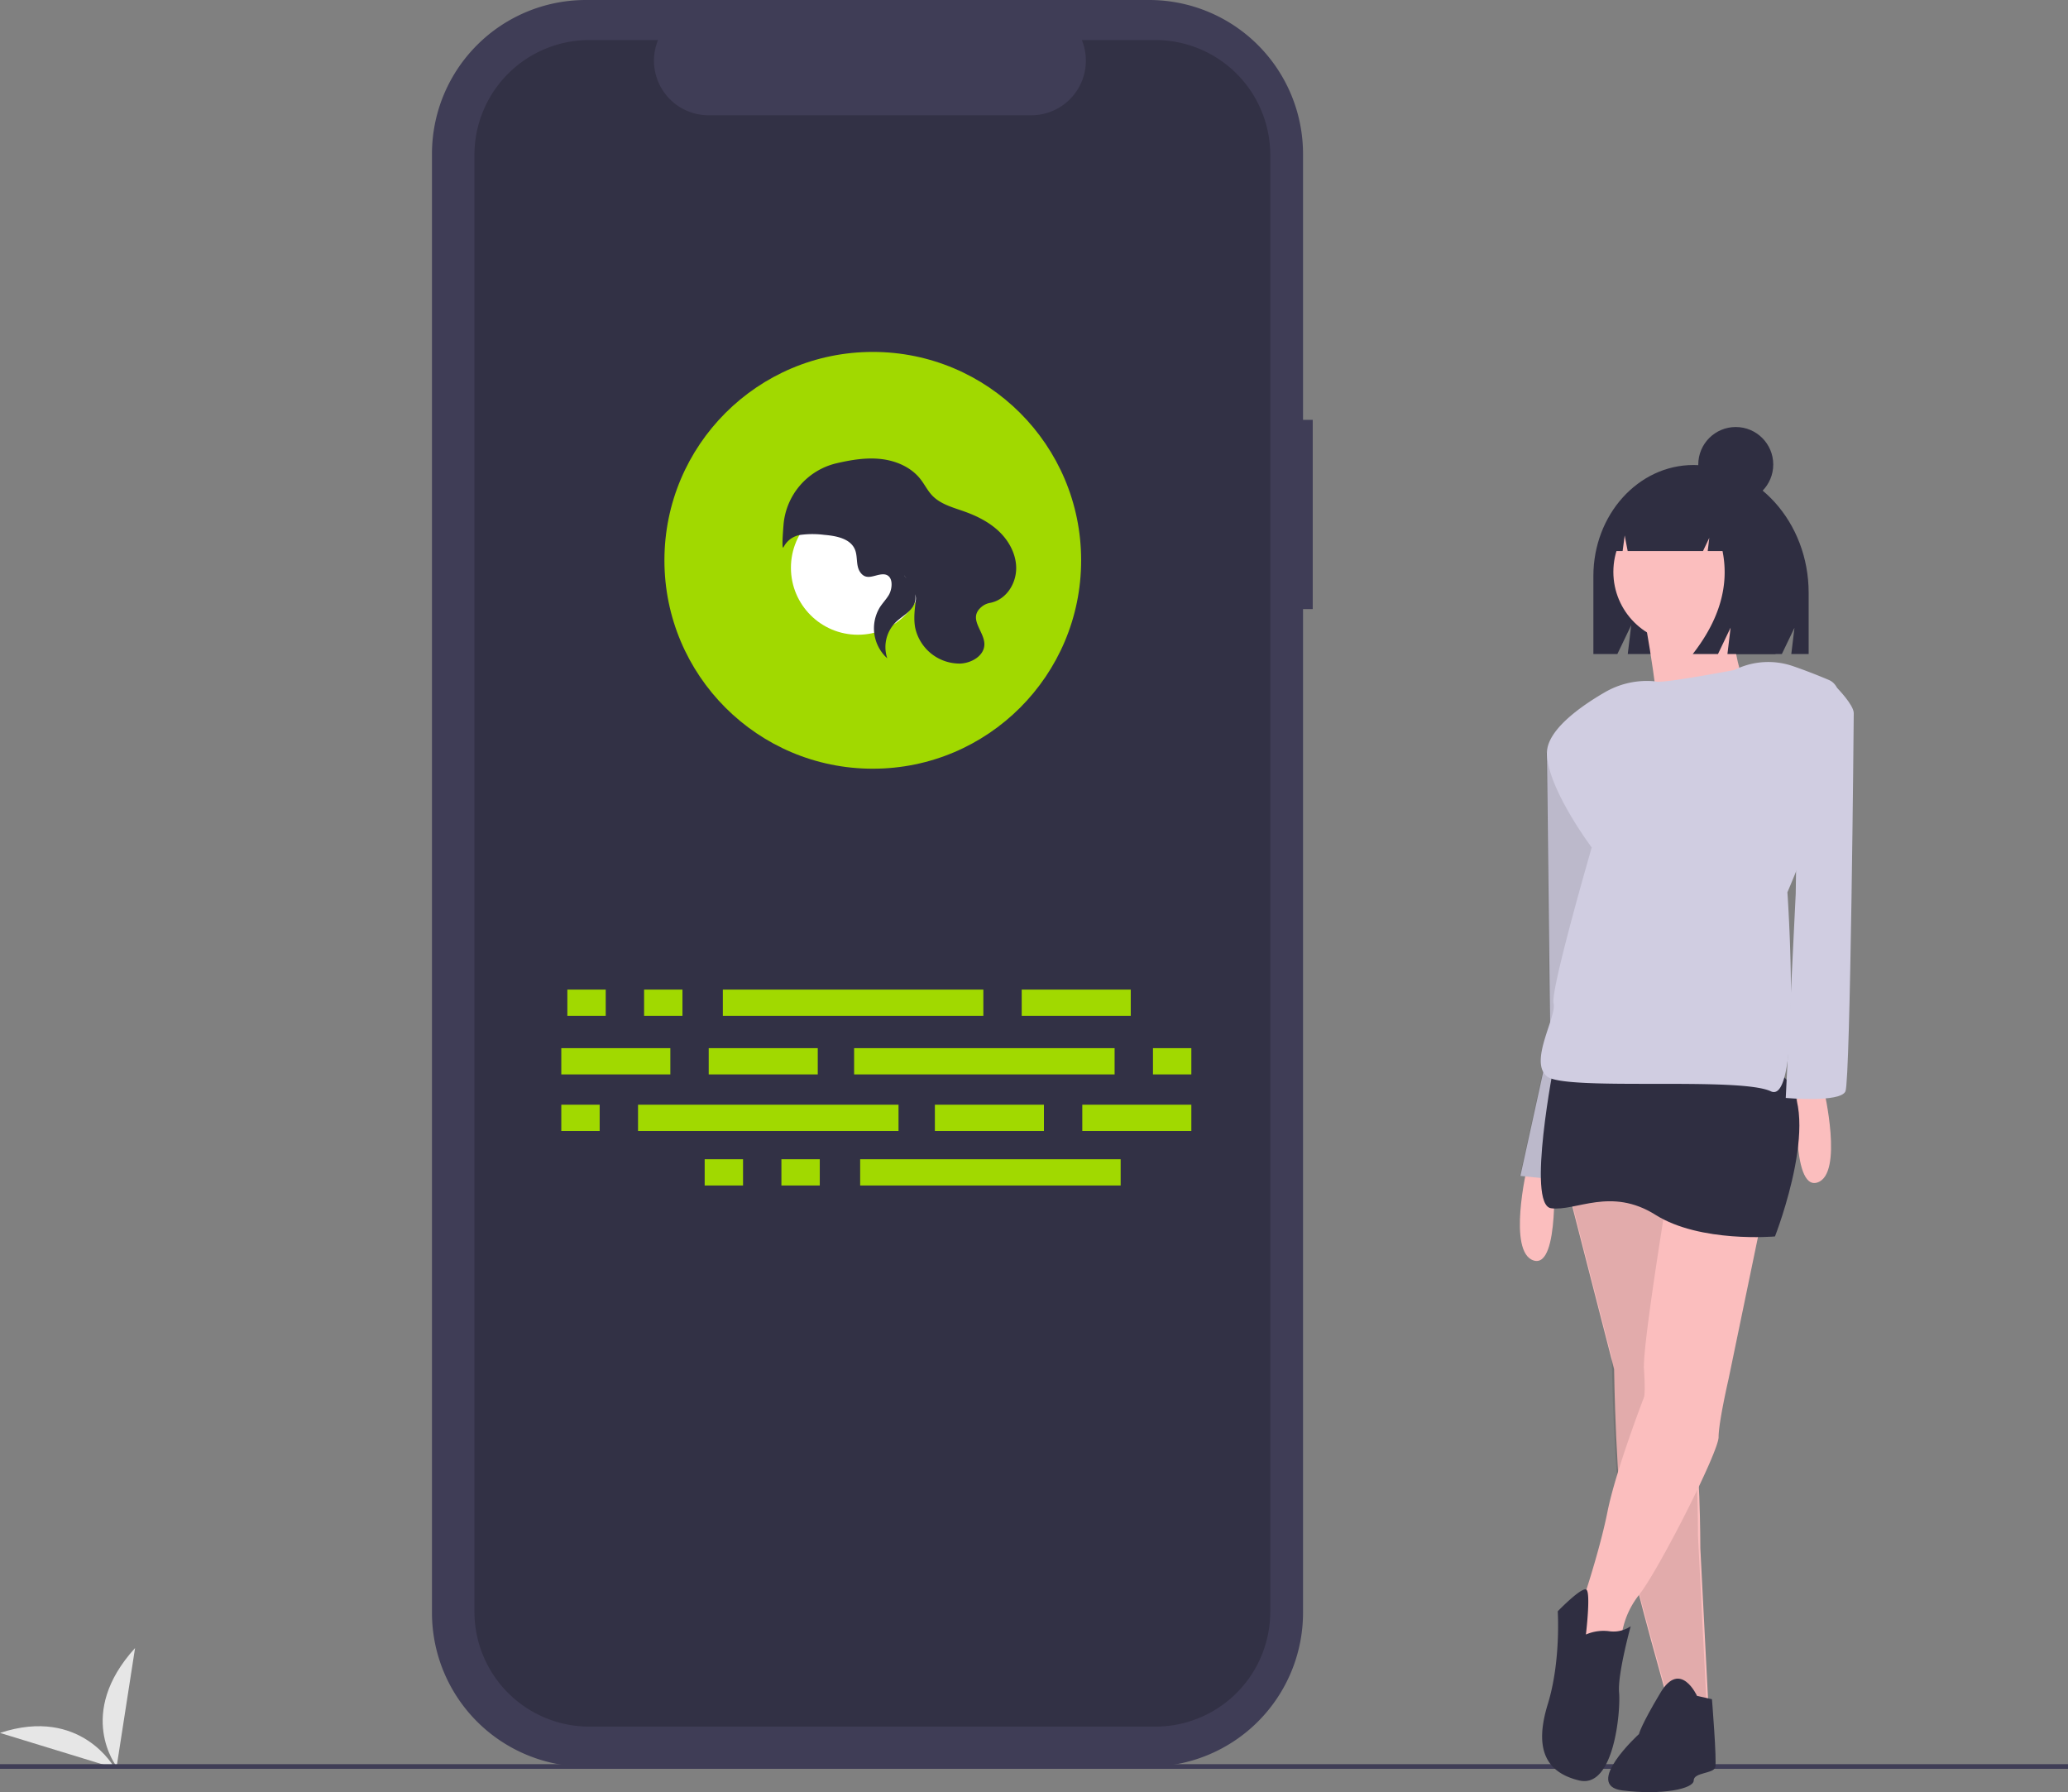<svg xmlns="http://www.w3.org/2000/svg" id="b445ccda-90ce-4f31-a390-0b1031309e06" width="888" height="769.428" data-name="Layer 1" viewBox="0 0 888 769.428"><rect x="0" y="0" width="888" height="769.428" fill="#808080" stroke="none"/><title>proud_self</title><path fill="#e6e6e6" d="M205.231,824.372S190.829,797.789,156,809.284Z" transform="translate(-156 -65.286)"/><path fill="#e6e6e6" d="M206.099,823.722s-17.811-22.639,7.896-50.882Z" transform="translate(-156 -65.286)"/><rect width="888" height="2" y="757.412" fill="#3f3d56"/><path fill="#fbbebe" d="M829.872,578.328l19.227,74.772s.712,52.697,4.985,73.348,18.515,70.5,18.515,70.5l17.091,2.848-3.561-69.787s0-42.015-3.561-51.272-10.682-103.969-10.682-103.969Z" transform="translate(-156 -65.286)"/><path d="M828.872,573.328l19.227,74.772s.712,52.697,4.985,73.348,18.515,70.5,18.515,70.5l17.091,2.848-3.561-69.787s0-42.015-3.561-51.272-10.682-103.969-10.682-103.969Z" opacity=".1" transform="translate(-156 -65.286)"/><path fill="#2f2e41" d="M883.179,264.928h-0c-23.737,0-42.98,21.355-42.98,47.698v33.469h10.293l5.959-12.4-1.49,12.4h66.162l5.418-11.273-1.354,11.273H932.637v-26.279C932.637,289.503,910.494,264.928,883.179,264.928Z" transform="translate(-156 -65.286)"/><path fill="#fbbebe" d="M811.713,566.578s-8.545,36.318,2.848,39.879,8.545-39.879,8.545-39.879Z" transform="translate(-156 -65.286)"/><polygon fill="#d0cde1" points="669.955 316.854 664.258 323.263 665.683 446.46 652.864 504.853 681.349 507.702 695.591 390.202 691.319 330.384 669.955 316.854"/><polygon points="669.697 316.854 664 323.263 665.424 446.46 652.606 504.853 681.091 507.702 695.333 390.202 691.06 330.384 669.697 316.854" opacity=".1"/><circle cx="723.376" cy="245.535" r="30.597" fill="#fbbebe"/><path fill="#fbbebe" d="M861.834,329.18s8.975,46.508,4.896,51.403,43.244-8.975,43.244-8.975-15.503-31.821-7.343-49.771Z" transform="translate(-156 -65.286)"/><path fill="#fbbebe" d="M939.182,533.109s8.545,36.318-2.848,39.879-8.545-39.879-8.545-39.879Z" transform="translate(-156 -65.286)"/><path fill="#fbbebe" d="M873.311,569.783s-12.106,72.636-11.394,83.318,0,12.106,0,12.106-12.106,31.333-15.667,49.136-11.394,40.591-11.394,40.591-9.258,20.651-1.424,20.651,18.515-2.848,18.515-2.848a36.367,36.367,0,0,1,7.833-22.671c8.545-10.798,34.182-61.359,34.182-67.768s4.273-24.924,4.273-24.924l16.379-79.045Z" transform="translate(-156 -65.286)"/><path fill="#2f2e41" d="M823.463,521.359s-12.106,61.242-1.424,62.666,25.636-9.258,44.863,2.848,51.272,9.258,51.272,9.258,22.076-56.257,2.136-69.787S823.463,521.359,823.463,521.359Z" transform="translate(-156 -65.286)"/><path fill="#2f2e41" d="M836.993,767.039a18.969,18.969,0,0,1,9.97-1.424,13.005,13.005,0,0,0,9.258-2.136s-5.697,20.651-4.985,28.485-2.136,41.303-17.091,37.742-19.227-14.242-13.53-32.757,4.273-39.879,4.273-39.879,10.393-10.735,12.318-9.284S836.993,767.039,836.993,767.039Z" transform="translate(-156 -65.286)"/><path fill="#2f2e41" d="M884.705,793.388s-7.121-15.667-15.667-1.424-9.258,17.803-9.258,17.803-24.212,22.076-7.121,24.212,30.621-.712,30.621-4.273,8.545-2.848,9.258-5.697-1.424-29.197-1.424-29.197Z" transform="translate(-156 -65.286)"/><path fill="#d0cde1" d="M900.728,352.943h0s-29.909,5.697-33.469,4.985a17.675,17.675,0,0,0-2.427-.257A35.988,35.988,0,0,0,844.953,362.6c-9.917,5.76-24.695,16.012-24.695,25.949,0,14.954,19.227,40.591,19.227,40.591s-17.803,61.242-16.379,66.939-10.682,24.924-2.848,31.333,82.606,0,96.136,6.409,7.121-85.454,7.121-85.454,36.318-83.318,17.803-91.151c-5.991-2.535-11.162-4.473-15.416-5.935A32.589,32.589,0,0,0,900.728,352.943Z" transform="translate(-156 -65.286)"/><path fill="#d0cde1" d="M928.5,357.928l16.34,2.7S952,367.898,952,371.458s-1.424,157.378-3.561,162.363-25.636,2.848-25.636,2.848l4.273-87.59Z" transform="translate(-156 -65.286)"/><path fill="#2f2e41" d="M895.397,278.068a22.541,22.541,0,0,0-17.785-9.076H876.768c-16.269,0-29.458,14.722-29.458,32.882v0h5.451l.88-6.701,1.291,6.701h32.332l2.709-5.669-.677,5.669h6.361q4.452,22.111-12.794,44.221H893.698l5.418-11.339-1.354,11.339h20.655l4.063-26.079C922.479,300.485,911.131,283.923,895.397,278.068Z" transform="translate(-156 -65.286)"/><circle cx="745.336" cy="199.43" r="16.098" fill="#2f2e41"/><path fill="#3f3d56" d="M719.687,245.529h-4.167V131.362A66.077,66.077,0,0,0,649.443,65.286H407.565a66.077,66.077,0,0,0-66.077,66.077V757.69a66.077,66.077,0,0,0,66.077,66.077H649.443a66.077,66.077,0,0,0,66.077-66.077V326.795h4.167Z" transform="translate(-156 -65.286)"/><path d="M652.109,82.477h-31.573a23.444,23.444,0,0,1-21.706,32.298H460.262a23.444,23.444,0,0,1-21.706-32.298H409.067a49.345,49.345,0,0,0-49.345,49.345V757.231a49.345,49.345,0,0,0,49.345,49.345H652.109a49.345,49.345,0,0,0,49.345-49.345V131.822A49.345,49.345,0,0,0,652.109,82.477Z" opacity=".2" transform="translate(-156 -65.286)"/><rect width="46.824" height="11.273" x="594.724" y="490.149" fill="#a1d900" transform="translate(1080.272 926.284) rotate(-180)"/><rect width="16.475" height="11.273" x="432.573" y="490.149" fill="#a1d900" transform="translate(725.622 926.284) rotate(-180)"/><rect width="16.475" height="11.273" x="399.623" y="490.149" fill="#a1d900" transform="translate(659.721 926.284) rotate(-180)"/><rect width="111.858" height="11.273" x="466.391" y="490.149" fill="#a1d900" transform="translate(888.64 926.284) rotate(-180)"/><rect width="16.475" height="11.273" x="491.537" y="562.986" fill="#a1d900" transform="translate(843.549 1071.959) rotate(-180)"/><rect width="16.475" height="11.273" x="458.587" y="562.986" fill="#a1d900" transform="translate(777.649 1071.959) rotate(-180)"/><rect width="111.858" height="11.273" x="525.355" y="562.986" fill="#a1d900" transform="translate(1006.567 1071.959) rotate(-180)"/><rect width="46.824" height="11.273" x="460.321" y="515.295" fill="#a1d900" transform="translate(811.466 976.577) rotate(-180)"/><rect width="46.824" height="11.273" x="397.021" y="515.295" fill="#a1d900" transform="translate(684.867 976.577) rotate(-180)"/><rect width="16.475" height="11.273" x="651.087" y="515.295" fill="#a1d900" transform="translate(1162.649 976.577) rotate(-180)"/><rect width="111.858" height="11.273" x="522.753" y="515.295" fill="#a1d900" transform="translate(1001.365 976.577) rotate(-180)"/><rect width="46.824" height="11.273" x="401.438" y="474.288" fill="#a1d900"/><rect width="46.824" height="11.273" x="464.738" y="474.288" fill="#a1d900"/><rect width="16.475" height="11.273" x="241.021" y="474.288" fill="#a1d900"/><rect width="111.858" height="11.273" x="273.972" y="474.288" fill="#a1d900"/><circle cx="374.773" cy="240.562" r="89.47" fill="#a1d900"/><circle cx="368.383" cy="243.757" r="28.758" fill="#fff"/><path fill="#2f2e41" d="M525.257,310.765c-1.789-2.754-.885-6.499-2.14-9.534-1.971-4.766-8.095-5.883-13.234-6.318a39.445,39.445,0,0,0-10.254.027,9.841,9.841,0,0,0-7.111,5.156c-.76,1.525-.568-3.253-.081-9.386a29.646,29.646,0,0,1,22.736-26.522q.109-.026.216-.05c6.257-1.443,12.709-2.506,19.086-1.756s12.734,3.502,16.714,8.541c1.819,2.303,3.105,5.019,5.136,7.138,3.568,3.723,8.857,5.078,13.715,6.805,5.495,1.954,10.836,4.634,15.039,8.677s7.182,9.583,7.27,15.414c.103,6.802-4.224,13.821-11.196,15.162a7.827,7.827,0,0,0-3.343,1.443c-6.657,5.162.937,10.565.884,16.376-.044,4.849-5.442,8.009-10.285,8.235A19.516,19.516,0,0,1,548.971,334.731c-.73-3.979-.166-8.066.309-12.084.544-4.599-9.36-15.428-2.818-7.491a11.383,11.383,0,0,1,2.501,5.267c1.089,6.341-4.682,8.474-8.32,11.988a15.078,15.078,0,0,0-3.65,15.52,17.383,17.383,0,0,1-3.159-21.952c1.172-1.798,2.682-3.362,3.794-5.197,1.735-2.865,2.213-9.095-2.642-8.924C531.52,311.98,527.92,314.865,525.257,310.765Z" transform="translate(-156 -65.286)"/></svg>